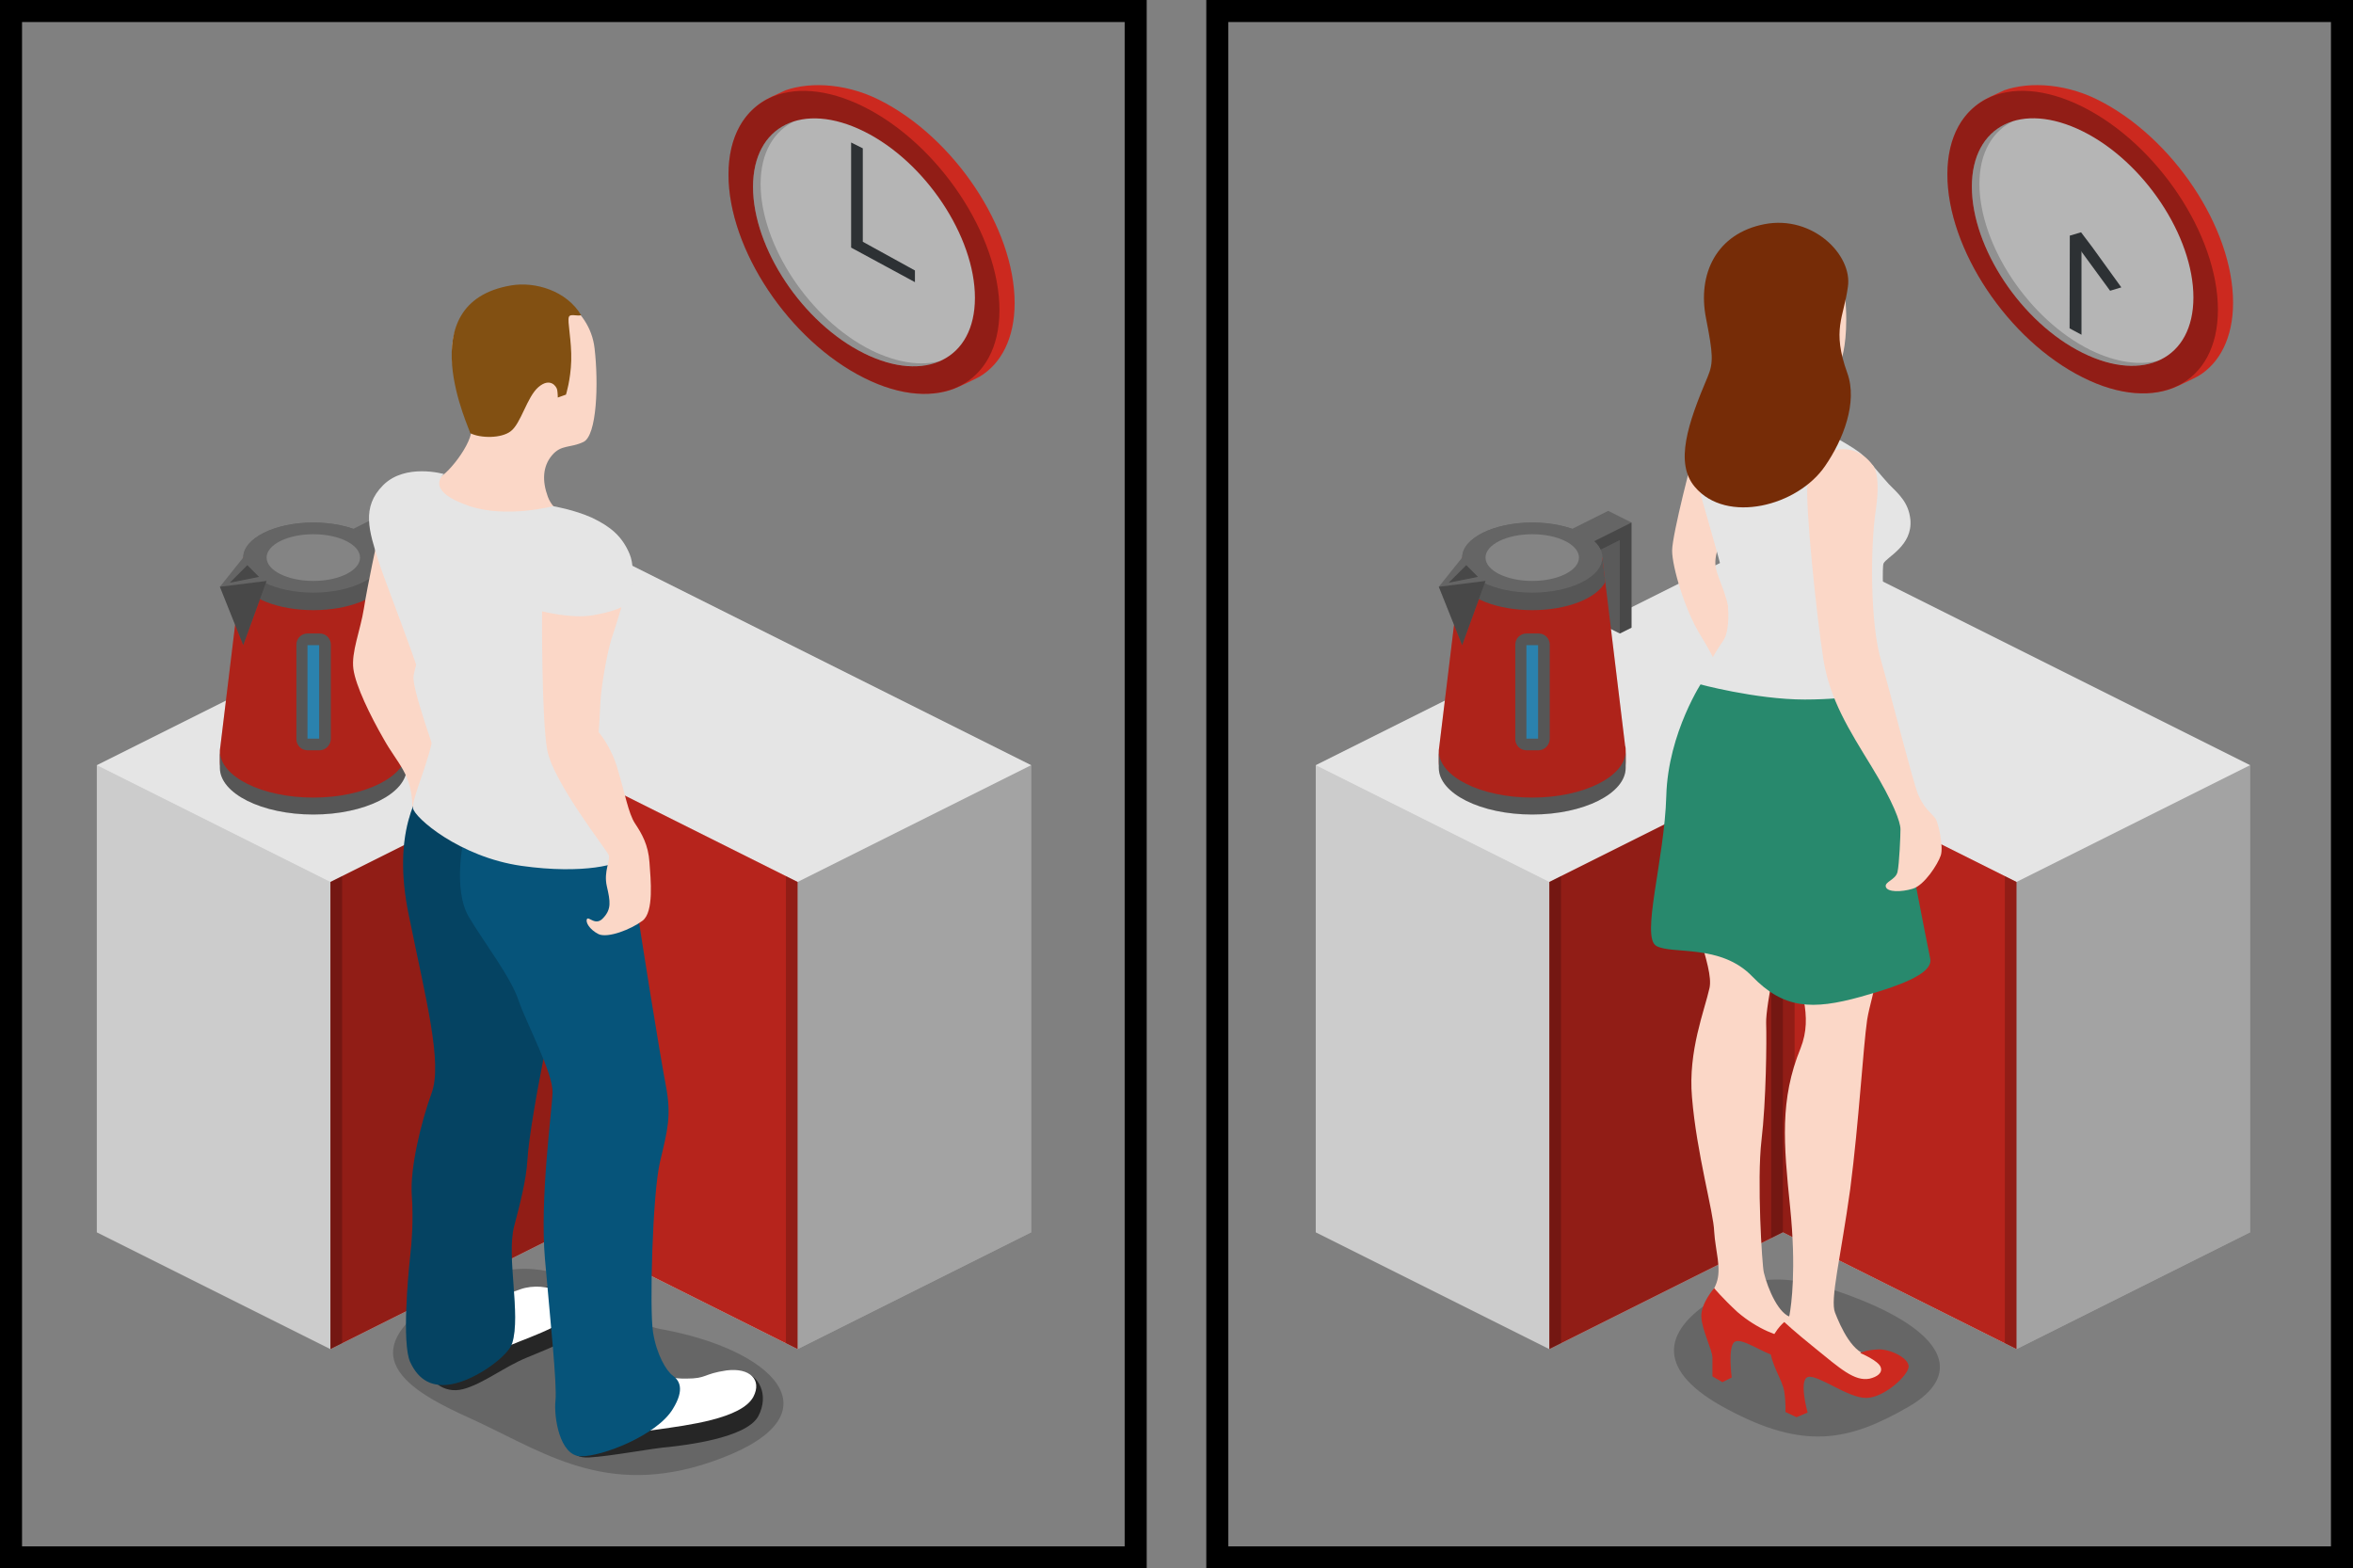 <?xml version="1.0" encoding="UTF-8" standalone="no"?>
<!-- Created with Inkscape (http://www.inkscape.org/) -->

<svg
   xmlns:dc="http://purl.org/dc/elements/1.1/"
   xmlns:cc="http://creativecommons.org/ns#"
   xmlns:rdf="http://www.w3.org/1999/02/22-rdf-syntax-ns#"
   xmlns:svg="http://www.w3.org/2000/svg"
   xmlns="http://www.w3.org/2000/svg"
   xmlns:sodipodi="http://sodipodi.sourceforge.net/DTD/sodipodi-0.dtd"
   xmlns:inkscape="http://www.inkscape.org/namespaces/inkscape"
   width="106.776mm"
   height="71.174mm"
   viewBox="0 0 106.776 71.174"
   version="1.1"
   id="svg5233"
   inkscape:version="0.92.3 (2405546, 2018-03-11)"
   sodipodi:docname="time.svg">
  <rect x="0" y="0" width="106.776" height="71.174" fill="#808080" stroke="none"/>
  <defs
     id="defs5227" />
  <sodipodi:namedview
     id="base"
     pagecolor="#ffffff"
     bordercolor="#666666"
     borderopacity="1.0"
     inkscape:pageopacity="0.0"
     inkscape:pageshadow="2"
     inkscape:zoom="2.7567064"
     inkscape:cx="240.16696"
     inkscape:cy="268.54741"
     inkscape:document-units="mm"
     inkscape:current-layer="layer1"
     showgrid="false"
     inkscape:window-width="1853"
     inkscape:window-height="2045"
     inkscape:window-x="134"
     inkscape:window-y="55"
     inkscape:window-maximized="0"
     fit-margin-top="0"
     fit-margin-left="0"
     fit-margin-right="0"
     fit-margin-bottom="0" />
  <g
     inkscape:label="Layer 1"
     inkscape:groupmode="layer"
     id="layer1"
     transform="translate(-36.284,-79.598)">
    <g
       id="g6311">
      <g
         transform="matrix(0.265,0,0,0.265,68.017,82.354)"
         id="g5801">
        <path
           style="fill:#cc291f"
           inkscape:connector-curvature="0"
           d="M 30.8,6.7 C 24.6,3.6 18,3.6 13.9,5.4 L 14.9,5 12.3,6.2 C 7.8,8.3 5,12.8 5,19.5 c 0,12.8 10.4,28.4 23.2,34.8 6.3,3.2 12.1,3.5 16.3,1.5 0,0 2.6,-1.2 3.5,-1.7 3.7,-2.2 6,-6.6 6,-12.6 C 54,28.6 43.6,13.1 30.8,6.7 Z"
           id="path5778" />
        <path
           style="fill:#ffffff"
           inkscape:connector-curvature="0"
           d="m 47.2,40.6 c 0,10.5 -8.5,14.7 -19,9.5 -10.5,-5.2 -19,-18 -19,-28.5 0,-10.5 8.5,-14.7 19,-9.5 10.5,5.2 19,18 19,28.5 z"
           id="path5780" />
        <path
           style="opacity:0.2"
           inkscape:connector-curvature="0"
           d="m 29.5,49.6 c -10.5,-5.2 -19,-18 -19,-28.5 0,-5.4 2.3,-9.1 5.9,-10.8 -4.4,1.3 -7.2,5.2 -7.2,11.3 0,10.5 8.5,23.3 19,28.5 5.1,2.5 9.7,2.8 13.1,1.3 -3.2,0.9 -7.3,0.4 -11.8,-1.8 z"
           id="path5782" />
        <path
           style="opacity:0.29"
           inkscape:connector-curvature="0"
           d="M 51.4,42.7 C 51.4,55.5 41,60.7 28.2,54.3 15.4,47.9 5,32.3 5,19.5 5,6.7 15.4,1.5 28.2,7.9 41,14.3 51.4,29.9 51.4,42.7 Z"
           id="path5784" />
        <path
           sodipodi:nodetypes="ccccccc"
           style="fill:#2d3134"
           inkscape:connector-curvature="0"
           d="m 26,14 v 18 l 10.926,5.917 v -2 L 28,31 V 15 Z"
           id="path5786" />
      </g>
      <g
         id="g6231">
        <g
           id="g5939"
           transform="matrix(0.265,0,0,0.265,40.678,93.121)">
          <path
             id="path5901"
             d="M 80,40 0,80 v 80 l 40,20 40,-20 40,20 40,-20 V 80 Z"
             inkscape:connector-curvature="0"
             style="fill:#e5e5e5" />
          <path
             id="path5903"
             d="M 40,180 0,160 V 80 l 40,20 z"
             inkscape:connector-curvature="0"
             style="opacity:0.11" />
          <path
             id="path5905"
             d="m 80,80 -40,20 v 80 l 40,-20 40,20 v -80 z"
             inkscape:connector-curvature="0"
             style="fill:#cc291f" />
          <path
             id="path5907"
             d="m 40,180 2,-1 V 99 l -2,1 z"
             inkscape:connector-curvature="0"
             style="opacity:0.2" />
          <path
             id="path5909"
             d="m 78,161 2,-1 V 80 l -2,1 z"
             inkscape:connector-curvature="0"
             style="opacity:0.2" />
          <path
             id="path5911"
             d="m 40,100 v 80 L 80,160 V 80 Z"
             inkscape:connector-curvature="0"
             style="opacity:0.29" />
          <path
             id="path5913"
             d="m 120,180 40,-20 V 80 l -40,20 z"
             inkscape:connector-curvature="0"
             style="opacity:0.29" />
          <path
             id="path5915"
             d="m 120,180 -2,-1 V 99 l 2,1 z"
             inkscape:connector-curvature="0"
             style="opacity:0.2" />
          <path
             id="path5917"
             d="m 82,161 -2,-1 V 80 l 2,1 z"
             inkscape:connector-curvature="0"
             style="opacity:0.2" />
          <path
             id="path5919"
             d="m 120,100 v 80 L 80,160 V 80 Z"
             inkscape:connector-curvature="0"
             style="opacity:0.11" />
        </g>
        <g
           id="g5994"
           transform="matrix(0.265,0,0,0.265,45.202,101.191)">
          <path
             id="path5941"
             d="m 21,12 12,-6 4,2 v 18 l -2,1 -4,-2 V 13 l -6,3 z"
             inkscape:connector-curvature="0"
             style="fill:#656565" />
          <path
             id="path5943"
             d="m 37,8 v 18 l -2,1 V 11 l -10,5 v -2 z"
             inkscape:connector-curvature="0"
             style="opacity:0.29" />
          <path
             id="path5945"
             d="m 31,13 4,-2 v 16 l -4,-2 z"
             inkscape:connector-curvature="0"
             style="opacity:0.11" />
          <ellipse
             id="ellipse5947"
             ry="6"
             rx="12"
             cy="14"
             cx="20"
             style="fill:#656565" />
          <path
             id="path5949"
             d="M 35.9,46.2 32,14 H 8 L 4.1,46.2 C 4.1,46.3 4,47 4,47 v 2 c 0,4.4 7.2,8 16,8 8.8,0 16,-3.6 16,-8 v -1.9 c 0,-0.3 0,-0.6 -0.1,-0.9 z"
             inkscape:connector-curvature="0"
             style="fill:#cc291f" />
          <g
             id="g5957"
             style="fill:#656565">
            <path
               id="path5951"
               d="m 20,55.1 c -8.8,0 -16,-3.6 -16,-8 V 50 c 0,4.4 7.2,8 16,8 8.8,0 16,-3.6 16,-8 v -2.9 c 0,4.4 -7.2,8 -16,8 z"
               inkscape:connector-curvature="0" />
            <path
               id="path5953"
               d="m 20,23 c 6,0 11,-2 12.5,-4.8 L 32,14 C 32,10.7 26.6,8 20,8 13.4,8 8,10.7 8,14 L 7.5,18.2 C 9,21 14,23 20,23 Z"
               inkscape:connector-curvature="0" />
            <path
               id="path5955"
               d="M 21.1,47 H 19 c -1.1,0 -1.9,-0.9 -1.9,-1.9 V 28.9 C 17.1,27.8 18,27 19,27 h 2.1 c 1.1,0 1.9,0.9 1.9,1.9 V 45 c 0,1.1 -0.9,2 -1.9,2 z"
               inkscape:connector-curvature="0" />
          </g>
          <path
             id="path5959"
             d="m 19,29 h 2 v 16 h -2 z"
             inkscape:connector-curvature="0"
             style="fill:#3399cc" />
          <ellipse
             id="ellipse5961"
             ry="4"
             rx="8"
             cy="14"
             cx="20"
             style="opacity:0.2;fill:#ffffff" />
          <path
             id="path5963"
             d="M 35.9,46.2 34.4,33.8 32,14 c 0,3.3 -5.4,6 -12,6 C 13.4,20 8,17.3 8,14 L 7.6,17.5 4.1,46.2 C 4.1,46.3 4,47 4,47 v 3 c 0,4.4 7.2,8 16,8 8.8,0 16,-3.6 16,-8 v -2.9 c 0,-0.3 0,-0.6 -0.1,-0.9 z"
             inkscape:connector-curvature="0"
             style="opacity:0.15" />
          <path
             id="path5965"
             d="M 8,14 4,19 8,29 12,18 Z"
             inkscape:connector-curvature="0"
             style="fill:#656565" />
          <path
             id="path5967"
             d="M 8,29 12,18 4,19 Z"
             inkscape:connector-curvature="0"
             style="opacity:0.29" />
          <path
             id="path5969"
             d="m 8.7,15.3 -3,3 5,-1 z"
             inkscape:connector-curvature="0"
             style="opacity:0.29" />
        </g>
      </g>
      <g
         transform="matrix(0.265,0,0,0.265,51.579,84.945)"
         id="g5829">
        <path
           style="fill:#fbd7c7"
           inkscape:connector-curvature="0"
           d="M 7,71.8 C 7,71.8 5.2,80.1 4.6,84 4,87.8 2.4,91.5 2.8,94.4 c 0.4,2.9 2.9,8 5.2,12 2.4,4.3 4.8,5.9 4.9,11.6 0.1,2.1 -1.3,4.8 0.6,5.6 1.9,0.8 4.5,0.6 5.9,0.1 1.4,-0.5 1.6,-7.9 1.6,-8.9 0,-1.1 -2.8,-1.2 -3.4,-3.4 -0.6,-2.3 -4.8,-13.6 -4.5,-15.8 0.3,-2.2 3.8,-12.9 3.8,-12.9 z"
           id="path5803" />
        <path
           style="opacity:0.2"
           inkscape:connector-curvature="0"
           d="m 65.9,229.5 c 20.1,-7.7 8.6,-18.7 -10.6,-22.1 -8.4,-1.5 -17.1,-18.6 -38.1,-5.2 -16.9,10.8 -1.6,17.2 7.1,21.2 11.9,5.6 22.9,13.3 41.6,6.1 z"
           id="path5805" />
        <path
           style="fill:#fbd7c7"
           inkscape:connector-curvature="0"
           d="m 17.1,61.7 c 1.3,0.1 6.4,-6.1 5.9,-8.8 -0.5,-2.8 -10.6,-20 7,-23.6 5.8,-1.2 13.3,3 14.1,10.2 0.7,6 0.4,14.9 -1.9,16 -2.3,1.1 -3.8,0.4 -5.4,2.3 -1.6,1.9 -1.7,4.4 -0.7,7.1 1,2.7 3.7,3.4 3.7,3.4 H 17.6 Z"
           id="path5807" />
        <path
           style="fill:#825012"
           inkscape:connector-curvature="0"
           d="m 29.8,28.7 c -17.7,3 -6.9,24.9 -7,25.3 1.8,0.9 5.3,0.9 6.9,-0.3 1.8,-1.3 2.8,-5.9 4.8,-7.6 2,-1.7 3.1,-0.1 3.2,0.5 0.1,0.6 0.1,1.3 0.1,1.3 l 1.4,-0.5 c 0,0 0.8,-2.5 0.9,-5.8 0.1,-3.4 -0.7,-6.8 -0.4,-7.5 0.2,-0.6 1.4,-0.1 2.1,-0.3 -2.5,-4.2 -7.9,-5.8 -12,-5.1 z"
           id="path5809" />
        <path
           style="fill:#262626"
           inkscape:connector-curvature="0"
           d="m 15.6,213.5 c -0.2,2.6 2.6,5.1 6,4.2 3.4,-0.9 7,-3.8 10.9,-5.4 4.5,-1.9 8.3,-3.1 9.3,-6 1,-2.9 -0.5,-6.4 -7.3,-6.1 -6.8,0.3 -11.5,5.7 -11.5,5.7 z"
           id="path5811" />
        <path
           style="fill:#ffffff"
           inkscape:connector-curvature="0"
           d="m 17,215.4 c 4.1,-0.7 9.7,-3.6 11.8,-4.8 2.2,-1.2 10.5,-3.6 11.7,-6.3 1.2,-2.7 -4.8,-5.2 -9.1,-3.7 -4.3,1.6 -8.6,2.7 -8.6,2.7 z"
           id="path5813" />
        <path
           style="fill:#262626"
           inkscape:connector-curvature="0"
           d="m 39.9,225.1 c 0.3,1.9 -0.5,4.5 3.3,4.3 3.7,-0.2 10.9,-1.6 13.7,-1.8 2.7,-0.3 13.1,-1.5 15.2,-5.2 2,-3.7 0.1,-7.4 -3,-7.7 -3.1,-0.3 -7,2.2 -10.4,1.4 -3.4,-0.7 -8.3,-2.7 -8.3,-2.7 z"
           id="path5815" />
        <path
           style="fill:#ffffff"
           inkscape:connector-curvature="0"
           d="m 42.2,225.3 c 2.6,0.3 8.1,0 12.8,-0.7 4.8,-0.7 14.3,-1.8 16.3,-5.6 1.5,-2.9 -0.6,-5 -4.6,-4.5 -4.1,0.6 -3.3,1.4 -6.9,1.4 -3.6,0.1 -8.6,-1.7 -8.6,-1.7 l -9.2,11 z"
           id="path5817" />
        <path
           style="fill:#06547a"
           inkscape:connector-curvature="0"
           d="m 15.9,112.5 c -2,3.1 -6.6,9.7 -3.6,24.1 2.9,14.3 5.8,25.2 3.9,30.4 -1.9,5.2 -3.7,13 -3.4,17.4 0.3,4.4 0,8.1 -0.3,10.8 -0.3,2.7 -1.4,14.6 0,17.8 1.4,3.1 3.8,4.7 7.8,3.7 4,-1 9.1,-4.8 9.7,-6.9 1.5,-4.8 -1,-14.7 0.3,-19.9 1,-3.8 2.1,-8 2.3,-11.5 0.2,-3.5 1.6,-12 3.8,-22.4 2.3,-10.4 6.8,-22.3 6.1,-30.2 -0.8,-8 -26.6,-13.3 -26.6,-13.3 z"
           id="path5819" />
        <path
           style="opacity:0.2"
           inkscape:connector-curvature="0"
           d="m 15.9,112.5 c -2,3.1 -6.6,9.7 -3.6,24.1 2.9,14.3 5.8,25.2 3.9,30.4 -1.9,5.2 -3.7,13 -3.4,17.4 0.3,4.4 0,8.1 -0.3,10.8 -0.3,2.7 -1.4,14.6 0,17.8 1.4,3.1 3.8,4.7 7.8,3.7 4,-1 9.1,-4.8 9.7,-6.9 1.5,-4.8 -1,-14.7 0.3,-19.9 1,-3.8 2.1,-8 2.3,-11.5 0.2,-3.5 1.6,-12 3.8,-22.4 2.3,-10.4 6.8,-22.3 6.1,-30.2 -0.8,-8 -26.6,-13.3 -26.6,-13.3 z"
           id="path5821" />
        <path
           style="fill:#06547a"
           inkscape:connector-curvature="0"
           d="m 23.3,117.8 c -2.2,5.7 -3.4,14.6 -0.7,19.1 2.7,4.5 7.2,10.3 8.5,14.3 1.4,4 5.9,12.4 5.8,15.7 -0.1,3.3 -2.2,18.1 -1.3,28.5 0.9,10.4 2.1,21.6 1.8,24.3 -0.3,2.7 0.7,9.4 4.3,9.5 3.6,0.1 13.1,-3.6 15.8,-8.1 2.1,-3.4 1.1,-4.9 0,-5.7 -1.1,-0.8 -2.8,-3.6 -3.4,-7.5 -0.6,-3.8 -0.1,-23.6 1.2,-29.1 1.3,-5.5 2,-7.9 1,-13.1 -1,-5.2 -4.4,-26.3 -5.3,-32.8 -0.9,-6.5 -1.6,-12 -1.6,-12 z"
           id="path5823" />
        <path
           style="fill:#e5e5e5"
           inkscape:connector-curvature="0"
           d="m 18.3,61 c 0,0 -6.6,-1.9 -10.4,1.9 -3.8,3.8 -2.4,7.9 -0.8,13 1.6,5.1 9.9,25.1 9.4,29.5 -0.5,4.3 -3.7,11.1 -3.5,12.8 0.2,1.6 8,8.4 18.6,9.9 10.6,1.5 17.2,-0.3 17.3,-1.4 0.1,-1.2 0.3,-14.8 -0.9,-20.9 -1.2,-6.1 -1.4,-11.9 0.4,-17.2 1.8,-5.3 3,-10.7 1.7,-13.9 -1.3,-3.1 -3.3,-4.7 -6.4,-6.2 -3.1,-1.4 -6.7,-2 -6.7,-2 0,0 -7.9,2.1 -14.3,0 -8,-2.7 -4.4,-5.5 -4.4,-5.5 z"
           id="path5825" />
        <path
           style="fill:#fbd7c7"
           inkscape:connector-curvature="0"
           d="m 35.1,84.5 c 0,0 5,1.3 8.6,0.7 3.6,-0.6 5,-1.4 5,-1.4 0,0 -1.2,4 -1.7,5.4 -0.9,3 -1.8,8.5 -1.9,10.9 -0.1,2.4 -0.3,5.1 -0.3,5.1 0,0 2.2,2.5 3.3,6.5 1.2,4 1.8,7.4 2.9,9.1 1.2,1.8 2.3,3.7 2.5,6.7 0.2,2.9 0.8,8.5 -1.2,10 -2,1.5 -5.9,3 -7.5,2.3 -1.6,-0.8 -2.3,-2.1 -2,-2.6 0.3,-0.5 1.5,1.3 2.8,-0.2 1.4,-1.5 1.2,-2.8 0.6,-5.4 -0.6,-2.6 0.7,-4.5 0.3,-5.4 C 46.1,125.3 37,113.7 36,108.3 35,102.9 35.1,84.5 35.1,84.5 Z"
           id="path5827" />
      </g>
      <rect
         style="opacity:1;fill:none;fill-opacity:1;stroke:#000000;stroke-width:1;stroke-miterlimit:4;stroke-dasharray:none;stroke-opacity:1"
         id="rect6143"
         width="51.036"
         height="70.174"
         x="36.784"
         y="80.098" />
    </g>
    <g
       id="g6363">
      <g
         id="g6202">
        <path
           style="fill:#cc291f;stroke-width:0.265"
           inkscape:connector-curvature="0"
           d="m 131.479,84.127 c -1.64,-0.82 -3.387,-0.82 -4.471,-0.344 l 0.265,-0.106 -0.688,0.318 c -1.191,0.556 -1.931,1.746 -1.931,3.519 0,3.387 2.752,7.514 6.138,9.207 1.667,0.847 3.201,0.926 4.313,0.397 0,0 0.688,-0.318 0.926,-0.45 0.979,-0.582 1.587,-1.746 1.587,-3.334 0,-3.413 -2.752,-7.514 -6.138,-9.207 z"
           id="path5778-7" />
        <path
           style="fill:#ffffff;stroke-width:0.265"
           inkscape:connector-curvature="0"
           d="m 135.818,93.096 c 0,2.778 -2.249,3.889 -5.027,2.514 -2.778,-1.376 -5.027,-4.763 -5.027,-7.541 0,-2.778 2.249,-3.889 5.027,-2.514 2.778,1.376 5.027,4.763 5.027,7.541 z"
           id="path5780-2" />
        <path
           style="opacity:0.2;stroke-width:0.265"
           inkscape:connector-curvature="0"
           d="m 131.135,95.477 c -2.778,-1.376 -5.027,-4.763 -5.027,-7.541 0,-1.429 0.609,-2.408 1.561,-2.857 -1.164,0.344 -1.905,1.376 -1.905,2.99 0,2.778 2.249,6.165 5.027,7.541 1.349,0.661 2.566,0.741 3.466,0.344 -0.847,0.238 -1.931,0.106 -3.122,-0.476 z"
           id="path5782-8" />
        <path
           style="opacity:0.29;stroke-width:0.265"
           inkscape:connector-curvature="0"
           d="m 136.93,93.652 c 0,3.387 -2.752,4.763 -6.138,3.069 -3.387,-1.693 -6.138,-5.821 -6.138,-9.207 0,-3.387 2.752,-4.763 6.138,-3.069 3.387,1.693 6.138,5.821 6.138,9.207 z"
           id="path5784-2" />
        <path
           sodipodi:nodetypes="cccccc"
           style="fill:#2d3134;stroke-width:0.324"
           inkscape:connector-curvature="0"
           d="m 130.719,90.139 -0.51,0.153 1.828,2.5 0.51,-0.153 -1.32,-1.828 z"
           id="path5786-9" />
        <path
           sodipodi:nodetypes="ccccc"
           style="fill:#2d3134;stroke-width:0.265"
           inkscape:connector-curvature="0"
           d="m 130.209,90.291 -0.01,4.207 0.54,0.291 v -4.233 z"
           id="path5786-9-1" />
      </g>
      <rect
         style="opacity:1;fill:none;fill-opacity:1;stroke:#000000;stroke-width:1;stroke-miterlimit:4;stroke-dasharray:none;stroke-opacity:1"
         id="rect6143-0"
         width="51.036"
         height="70.174"
         x="91.524"
         y="80.098" />
      <g
         id="g6260">
        <g
           id="g5939-4"
           transform="matrix(0.265,0,0,0.265,95.991,93.121)">
          <path
             id="path5901-0"
             d="M 80,40 0,80 v 80 l 40,20 40,-20 40,20 40,-20 V 80 Z"
             inkscape:connector-curvature="0"
             style="fill:#e5e5e5" />
          <path
             id="path5903-0"
             d="M 40,180 0,160 V 80 l 40,20 z"
             inkscape:connector-curvature="0"
             style="opacity:0.11" />
          <path
             id="path5905-4"
             d="m 80,80 -40,20 v 80 l 40,-20 40,20 v -80 z"
             inkscape:connector-curvature="0"
             style="fill:#cc291f" />
          <path
             id="path5907-6"
             d="m 40,180 2,-1 V 99 l -2,1 z"
             inkscape:connector-curvature="0"
             style="opacity:0.2" />
          <path
             id="path5909-2"
             d="m 78,161 2,-1 V 80 l -2,1 z"
             inkscape:connector-curvature="0"
             style="opacity:0.2" />
          <path
             id="path5911-6"
             d="m 40,100 v 80 L 80,160 V 80 Z"
             inkscape:connector-curvature="0"
             style="opacity:0.29" />
          <path
             id="path5913-7"
             d="m 120,180 40,-20 V 80 l -40,20 z"
             inkscape:connector-curvature="0"
             style="opacity:0.29" />
          <path
             id="path5915-5"
             d="m 120,180 -2,-1 V 99 l 2,1 z"
             inkscape:connector-curvature="0"
             style="opacity:0.2" />
          <path
             id="path5917-6"
             d="m 82,161 -2,-1 V 80 l 2,1 z"
             inkscape:connector-curvature="0"
             style="opacity:0.2" />
          <path
             id="path5919-9"
             d="m 120,100 v 80 L 80,160 V 80 Z"
             inkscape:connector-curvature="0"
             style="opacity:0.11" />
        </g>
        <g
           id="g5994-9"
           transform="matrix(0.265,0,0,0.265,100.515,101.191)">
          <path
             id="path5941-6"
             d="m 21,12 12,-6 4,2 v 18 l -2,1 -4,-2 V 13 l -6,3 z"
             inkscape:connector-curvature="0"
             style="fill:#656565" />
          <path
             id="path5943-0"
             d="m 37,8 v 18 l -2,1 V 11 l -10,5 v -2 z"
             inkscape:connector-curvature="0"
             style="opacity:0.29" />
          <path
             id="path5945-2"
             d="m 31,13 4,-2 v 16 l -4,-2 z"
             inkscape:connector-curvature="0"
             style="opacity:0.11" />
          <ellipse
             id="ellipse5947-7"
             ry="6"
             rx="12"
             cy="14"
             cx="20"
             style="fill:#656565" />
          <path
             id="path5949-6"
             d="M 35.9,46.2 32,14 H 8 L 4.1,46.2 C 4.1,46.3 4,47 4,47 v 2 c 0,4.4 7.2,8 16,8 8.8,0 16,-3.6 16,-8 v -1.9 c 0,-0.3 0,-0.6 -0.1,-0.9 z"
             inkscape:connector-curvature="0"
             style="fill:#cc291f" />
          <g
             id="g5957-1"
             style="fill:#656565">
            <path
               id="path5951-3"
               d="m 20,55.1 c -8.8,0 -16,-3.6 -16,-8 V 50 c 0,4.4 7.2,8 16,8 8.8,0 16,-3.6 16,-8 v -2.9 c 0,4.4 -7.2,8 -16,8 z"
               inkscape:connector-curvature="0" />
            <path
               id="path5953-2"
               d="m 20,23 c 6,0 11,-2 12.5,-4.8 L 32,14 C 32,10.7 26.6,8 20,8 13.4,8 8,10.7 8,14 L 7.5,18.2 C 9,21 14,23 20,23 Z"
               inkscape:connector-curvature="0" />
            <path
               id="path5955-1"
               d="M 21.1,47 H 19 c -1.1,0 -1.9,-0.9 -1.9,-1.9 V 28.9 C 17.1,27.8 18,27 19,27 h 2.1 c 1.1,0 1.9,0.9 1.9,1.9 V 45 c 0,1.1 -0.9,2 -1.9,2 z"
               inkscape:connector-curvature="0" />
          </g>
          <path
             id="path5959-5"
             d="m 19,29 h 2 v 16 h -2 z"
             inkscape:connector-curvature="0"
             style="fill:#3399cc" />
          <ellipse
             id="ellipse5961-9"
             ry="4"
             rx="8"
             cy="14"
             cx="20"
             style="opacity:0.2;fill:#ffffff" />
          <path
             id="path5963-9"
             d="M 35.9,46.2 34.4,33.8 32,14 c 0,3.3 -5.4,6 -12,6 C 13.4,20 8,17.3 8,14 L 7.6,17.5 4.1,46.2 C 4.1,46.3 4,47 4,47 v 3 c 0,4.4 7.2,8 16,8 8.8,0 16,-3.6 16,-8 v -2.9 c 0,-0.3 0,-0.6 -0.1,-0.9 z"
             inkscape:connector-curvature="0"
             style="opacity:0.15" />
          <path
             id="path5965-1"
             d="M 8,14 4,19 8,29 12,18 Z"
             inkscape:connector-curvature="0"
             style="fill:#656565" />
          <path
             id="path5967-4"
             d="M 8,29 12,18 4,19 Z"
             inkscape:connector-curvature="0"
             style="opacity:0.29" />
          <path
             id="path5969-9"
             d="m 8.7,15.3 -3,3 5,-1 z"
             inkscape:connector-curvature="0"
             style="opacity:0.29" />
        </g>
      </g>
      <g
         transform="matrix(0.265,0,0,0.265,107.817,83.12)"
         id="g5878">
        <path
           style="fill:#fbd7c7"
           inkscape:connector-curvature="0"
           d="m 20.1,64.2 c 0,0 -3.7,14 -3.7,16.8 0,2.8 2.2,10.2 4.8,14.4 2.6,4.1 5.4,10.5 5.4,10.5 l 2.1,-4 c 0,0 -2.2,-10.5 -3.5,-14.1 -1.3,-3.6 -1.9,-4.2 -0.9,-7.4 1.1,-3.3 3,-8.6 3,-8.6 z"
           id="path5852" />
        <path
           style="opacity:0.2"
           inkscape:connector-curvature="0"
           d="m 23.7,209.1 c -9.3,5.7 -10,12.5 2.1,18.9 13.2,7.1 20.9,5.5 31.1,-0.4 9,-5.2 6.9,-12.2 -8.2,-18.3 -12.2,-4.9 -18.4,-4.3 -25,-0.2 z"
           id="path5854" />
        <g
           id="g5860">
          <path
             style="fill:#fbd7c7"
             inkscape:connector-curvature="0"
             d="m 25.4,98 c -2.4,3.2 -11.5,14.3 -8.9,30 2.6,15.7 7.1,24.2 6.3,27.9 -0.8,3.7 -3.7,10.8 -3,18.7 0.8,9.7 3.7,19.7 3.8,23 0.2,3.3 1.3,6.3 0.4,8.8 -0.9,2.5 -3.1,4.4 -0.9,6.1 1.8,1.4 1,-0.6 10.2,2.7 12.3,4.5 9.7,-1.8 3.6,-2.9 -2.2,-0.4 -4.1,-4.8 -4.8,-7.7 -0.3,-1.2 -1.2,-15.8 -0.4,-22.6 0.8,-6.7 0.9,-17.1 0.8,-20.1 -0.1,-3 2.4,-14.4 3.4,-20 1.4,-8.5 4,-38.5 4,-38.5 z"
             id="path5856" />
          <path
             style="fill:#cc291f"
             inkscape:connector-curvature="0"
             d="m 23.6,207.3 c 0,0 -2.3,2.6 -2.2,4.9 0.1,2.3 1.9,5.7 1.9,7 0,1.3 0,3.2 0,3.2 l 1.7,1 1.6,-0.8 c 0,0 -0.7,-5.3 0.5,-6.1 1.2,-0.8 4.8,1.9 7.2,2.5 2.4,0.6 8.3,-0.1 10.4,-1 2.1,-0.9 0.4,-3.6 -1.5,-4.7 -2.6,-1.4 -6.7,-1.2 -6.7,-1.2 0,0 1.3,0.4 2.8,1.9 2.7,2.7 -4.8,3.3 -11.7,-2.6 -2.6,-2.4 -4,-4.1 -4,-4.1 z"
             id="path5858" />
        </g>
        <g
           id="g5866">
          <path
             style="fill:#fbd7c7"
             inkscape:connector-curvature="0"
             d="m 33.9,102.3 c 0,0 -5.4,12.9 -5.4,19.1 0,6.2 4.1,8.5 4.9,10.5 0.8,2 1.1,8.5 3,16.2 1.9,7.7 4.2,12.5 2,18.1 -3.6,8.8 -2.9,16.4 -1.8,27.2 1.1,10.7 0.2,16.8 -0.1,18.5 -0.4,2 -3.5,3 -1.9,5.4 2.2,3.2 8.4,3.6 11.1,4.9 3.2,1.5 7.2,2 8.2,0.4 1,-1.6 0.2,-3.9 -3.4,-3.8 -3.1,0.1 -5.3,-5 -6.2,-7.3 -0.9,-2.2 1,-9.6 2.6,-21.2 1.5,-11.6 2.2,-24.2 2.9,-29 0.8,-4.8 3.2,-9 3.8,-30.5 C 54.2,109.3 52,103.2 52,103.2 Z"
             id="path5862" />
          <path
             style="fill:#cc291f"
             inkscape:connector-curvature="0"
             d="m 35.6,213.1 c 0,0 -2.4,2 -2.4,4.5 0,2.6 2.1,5.4 2.4,7.4 0.3,2 0.2,3.5 0.2,3.5 l 1.9,0.9 1.9,-0.8 c 0,0 -1.6,-5.7 0.1,-6.1 1.7,-0.4 6.8,3.6 9.9,3.6 3.1,0 7.3,-3.9 7.3,-5.4 0,-1.5 -3.4,-3.1 -5.4,-2.9 -2,0.1 -2.9,0.6 -2.9,0.6 0,0 3.1,1.3 3.5,2.4 0.4,1 -0.6,1.7 -1.9,2 -2.6,0.5 -5.1,-1.8 -9.3,-5.2 -3.6,-2.9 -5.3,-4.5 -5.3,-4.5 z"
             id="path5864" />
        </g>
        <path
           style="fill:#28896d"
           inkscape:connector-curvature="0"
           d="m 52.5,104.3 c 0.2,5.9 6,36.3 8.1,46.6 0.4,2.2 -3.6,4.2 -11.9,6.5 -8.3,2.3 -13.2,2.1 -18.6,-3.5 -5.4,-5.6 -13.7,-3.7 -16.4,-5.2 -2.7,-1.5 1.4,-14.8 1.7,-25.7 0.3,-10.9 6.3,-19.8 6.3,-19.8 z"
           id="path5868" />
        <path
           style="fill:#e5e5e5"
           inkscape:connector-curvature="0"
           d="m 26.7,56.9 c -2.5,1.1 -7.9,5.6 -6.9,9.3 1,3.7 4.7,16.1 5.5,19.7 0.8,3.5 1.2,8.7 -0.2,10.6 -1.4,1.9 -4.3,7.3 -4.3,7.3 0,0 9.9,2.7 18.3,2.7 8.4,0 14.2,-1.5 14.2,-1.5 0,0 -1.2,-20.7 -0.7,-21.8 0.5,-1.1 5,-3 4.6,-7.5 C 56.9,72.8 55.3,71.4 53.5,69.6 52.2,68.2 50.5,66 49.1,64.7 47.4,63.1 43.1,61.1 39,58.4 34.8,55.8 26.7,56.9 26.7,56.9 Z"
           id="path5870" />
        <path
           style="fill:#fbd7c7"
           inkscape:connector-curvature="0"
           d="m 50.7,66.3 c 0,0 1.5,1.2 0.6,7.6 -1,6.4 -1,19.7 0.9,26 1.8,6.3 5.3,20.2 6.3,22.8 1.1,2.6 2.3,3.2 3,4.2 0.5,0.7 1.4,4.8 0.9,6.3 -0.5,1.5 -2.8,5.1 -4.8,5.7 -2,0.6 -4.3,0.6 -4.6,-0.3 -0.3,-0.9 1.7,-1.2 2,-2.6 0.3,-1.4 0.5,-6.1 0.5,-7.3 0,-1.2 -1.2,-4.6 -5,-10.8 -3.8,-6.2 -7.1,-11.4 -8.2,-18.3 -1.1,-6.9 -3.2,-26.7 -2.7,-30.4 0.6,-5.3 7.3,-7.9 11.1,-2.9 z"
           id="path5872" />
        <path
           style="fill:#fbd7c7"
           inkscape:connector-curvature="0"
           d="m 40.8,27.2 c 3.4,1.2 4.6,4.1 5.2,10.1 0.6,6 -0.2,9.8 -0.6,10.9 -0.4,1.1 -4.2,2.3 -5.1,3.8 -0.9,1.5 -1.6,4.7 -1.1,5.4 1,1.3 1.7,1.2 1.7,1.2 0,0 -8.3,2 -11.3,0.7 -3,-1.3 -2.9,-3 -2.3,-3.7 0.6,-0.7 1.7,-3.5 1.1,-5 -0.6,-1.5 -7.5,-7.7 -5.3,-15 2.6,-8.7 10.8,-10.8 17.7,-8.4 z"
           id="path5874" />
        <path
           style="fill:#762c07"
           inkscape:connector-curvature="0"
           d="m 32.2,25.1 c -8.2,1.6 -11.5,8.5 -10,16.1 1.2,6.1 1.3,7.6 0.3,10 -3.4,8 -5.7,14.8 -2.2,18.9 5.4,6.4 17.6,3.3 22.3,-3.6 3.1,-4.5 5.6,-10.9 3.8,-15.9 -2.7,-7.5 -0.6,-9.5 0.1,-14.8 0.8,-5.4 -6,-12.3 -14.3,-10.7 z"
           id="path5876" />
      </g>
    </g>
  </g>
</svg>
